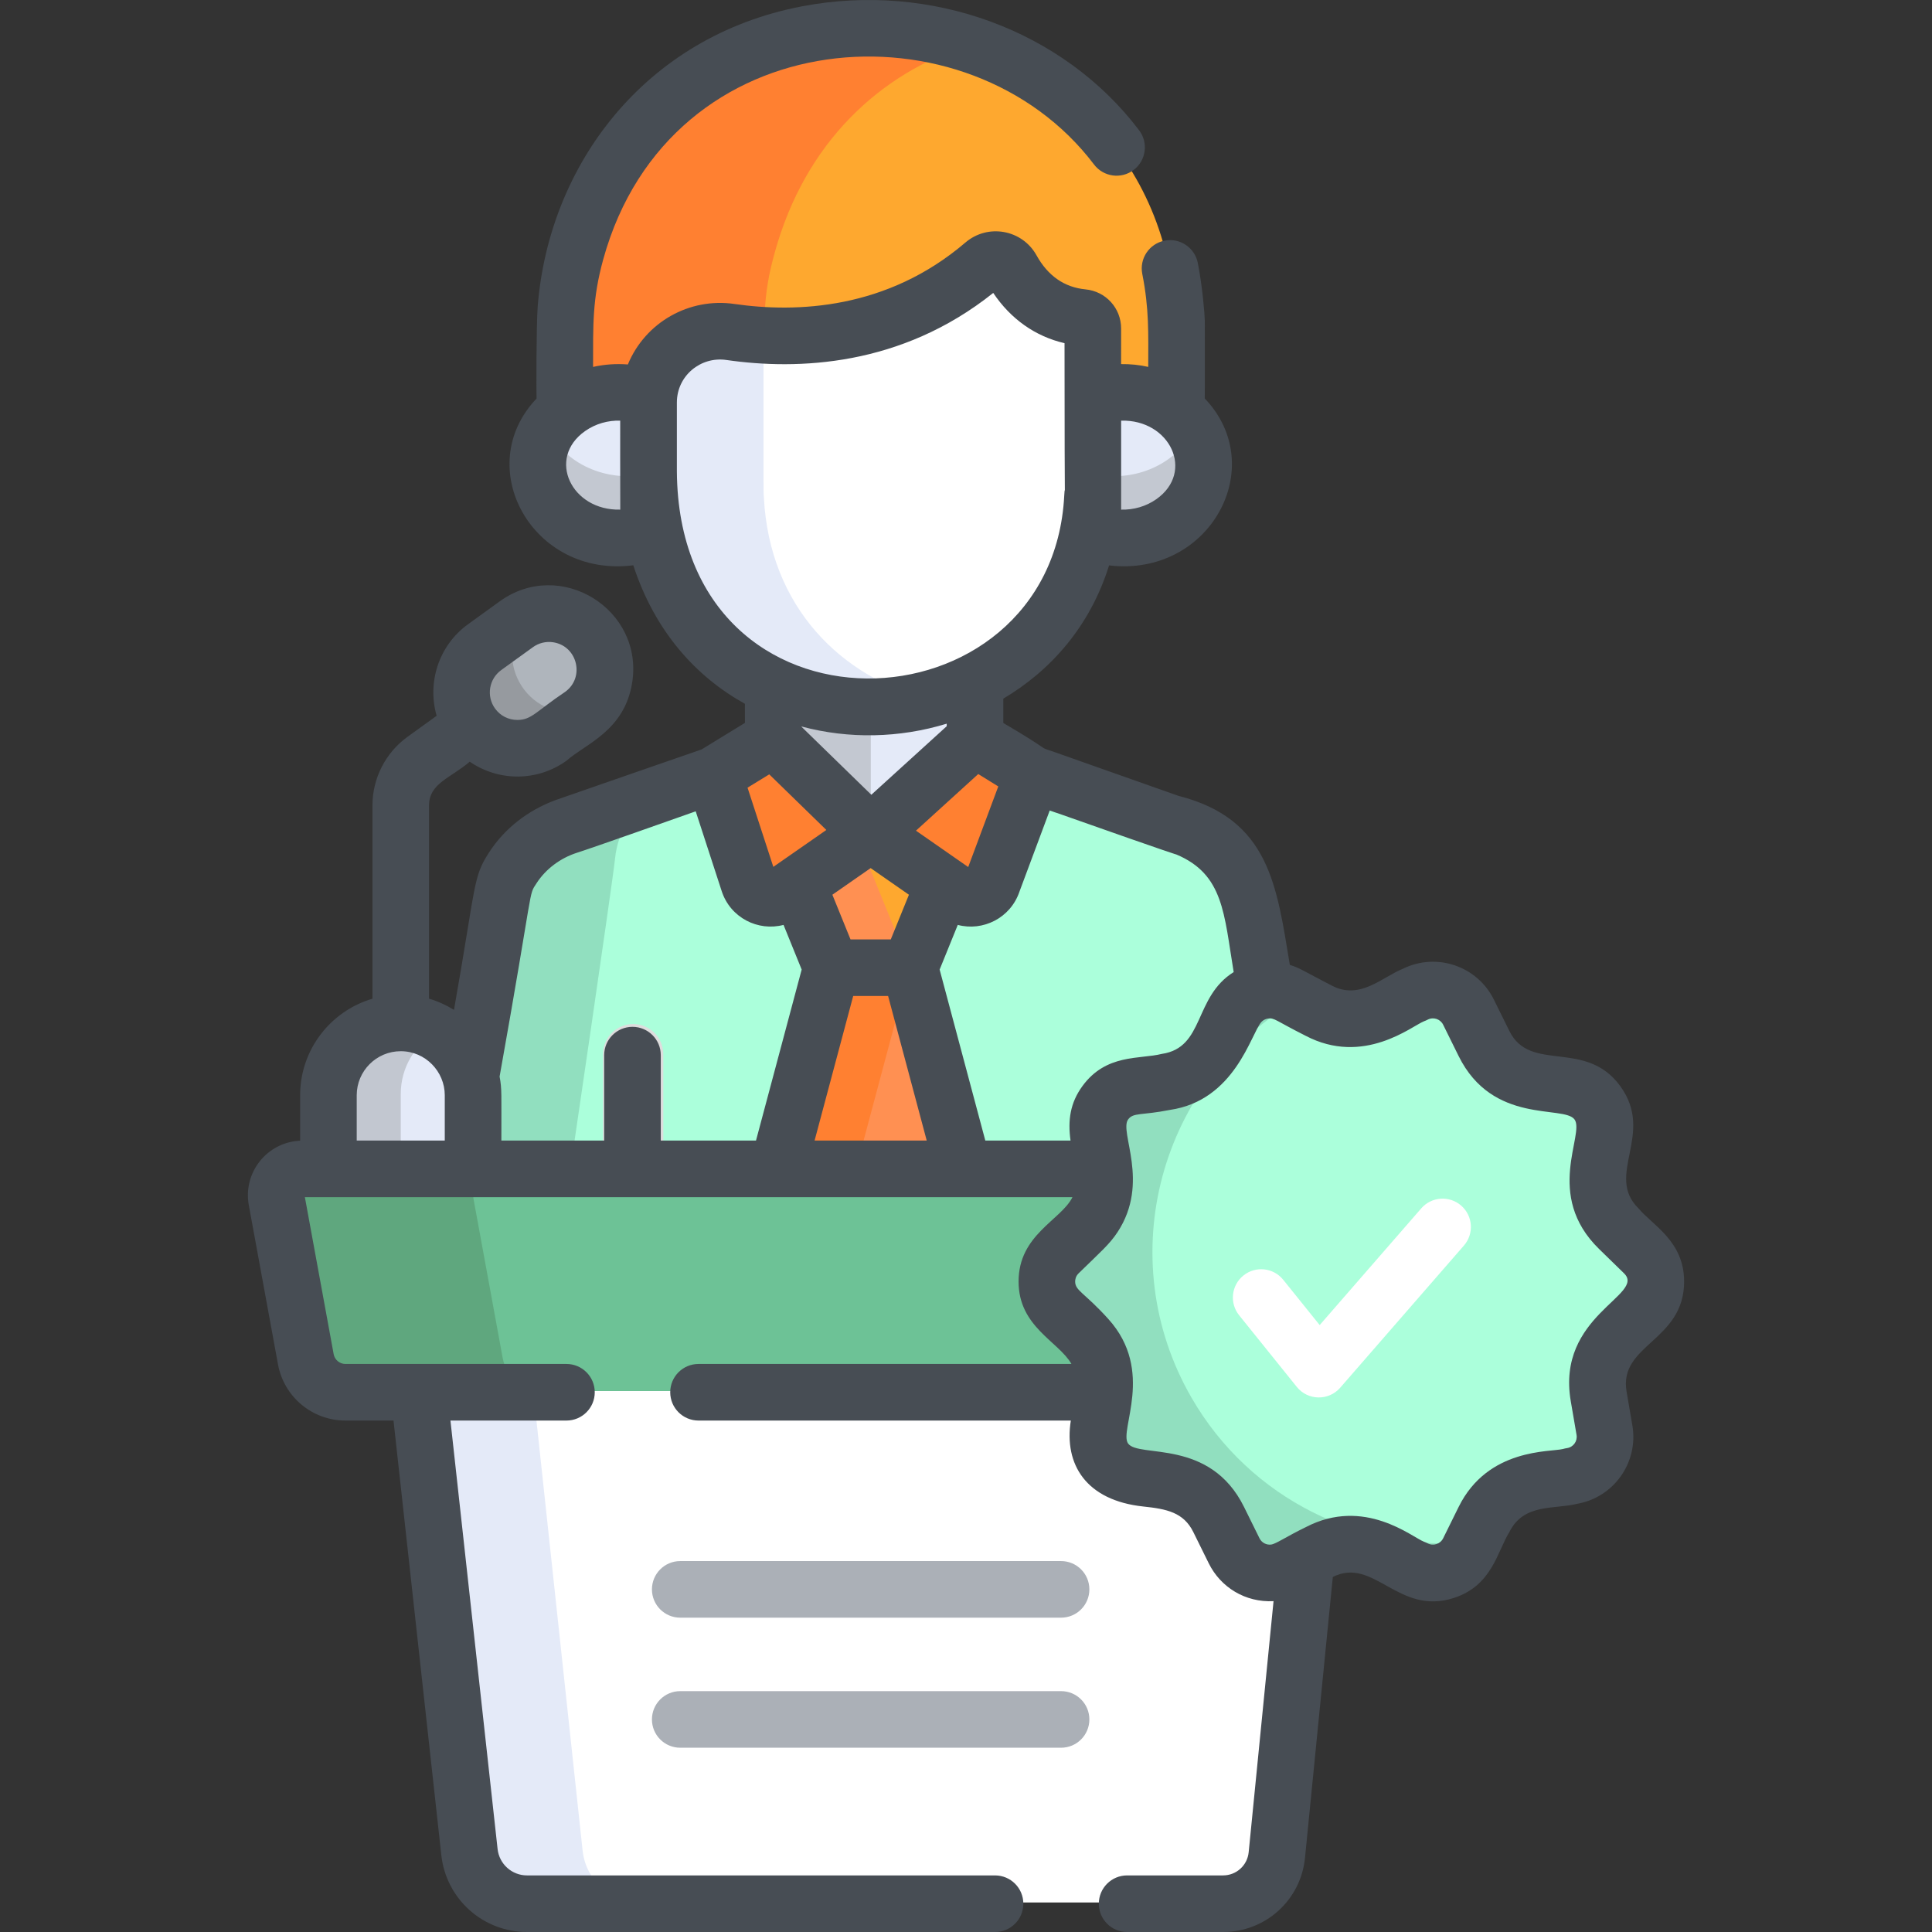 <?xml version="1.0" encoding="iso-8859-1"?>
<!-- Generator: Adobe Illustrator 19.0.0, SVG Export Plug-In . SVG Version: 6.00 Build 0)  -->
<svg version="1.1" id="Capa_1" xmlns="http://www.w3.org/2000/svg" xmlns:xlink="http://www.w3.org/1999/xlink" x="0px" y="0px"
	 viewBox="0 0 512.001 512.001" style="enable-background:new 0 0 512.001 512.001;" xml:space="preserve">
<rect x="0" y="0" width="512.001" height="512.001" fill="#333333" stroke="none"/>
<path style="fill:#FEA82F;" d="M311.533,84.367C306.907-6.914,177.159-21.108,152.847,66.978
	c-3.556,12.928-2.994,20.029-2.955,47.921h161.759C311.657,86.409,311.654,86.77,311.533,84.367z"/>
<path style="fill:#FF8031;" d="M205.3,66.978c8.133-29.468,28.071-47.472,51.171-54.991
	c-50.536-16.094-102.042,15.689-106.28,70.062c-0.283,3.579-0.315,21.865-0.3,32.849h52.453
	C202.301,83.624,202.101,78.611,205.3,66.978z"/>
<path style="fill:#ABFFDB;" d="M342.806,312.437l-10.008-64.497c-1.626-8.225-2.554-21.903-18.309-28.526
	c-1.471-0.617-4.82-1.541-4.752-1.521c-69.096-24.408-5.507-1.946-36.066-12.705l-15.307-9.477v-18.217
	c-16.424,8.268-36.58,8.903-53.362,1.15l0.011,17.068l-15.739,9.642l-8.11,2.789h-0.018l0.003,0.005
	c-0.103,0.036-33.275,11.781-31.137,10.819c-8.719,3.257-16.092,10.422-17.123,20.455c-0.65,6.328-12.23,73.015-12.23,73.015
	h222.146V312.437z"/>
<path style="fill:#91DFBF;" d="M172.344,211.261c-22.727,8.02-22.456,7.761-22.331,7.705c-8.719,3.257-16.091,10.421-17.123,20.455
	c-0.65,6.328-12.23,73.015-12.23,73.015h30.118c0,0,11.58-78.687,12.23-85.014C163.709,220.601,167.184,215.249,172.344,211.261z"/>
<path style="fill:#E4EAF8;" d="M230.771,220.799l31.08-22.929l0,0l-3.486-2.159v-18.217c-16.424,8.268-36.58,8.903-53.362,1.15
	l0.011,17.068l-3.524,2.159L230.771,220.799z"/>
<path style="fill:#C3C8D1;" d="M230.771,220.799v-36.725c-8.843,0.068-17.697-1.701-25.769-5.431l0.011,17.068l-3.524,2.159
	L230.771,220.799z"/>
<path style="fill:#DDDDDD;" d="M175.785,279.37c0-4.414-3.578-7.991-7.991-7.991s-7.991,3.577-7.991,7.991v30.068h15.983V279.37z"/>
<g>
	<path style="fill:#FF8031;" d="M205.013,195.711l25.758,25.088L207.78,236.8c-3.355,2.335-8.012,0.771-9.278-3.116l-9.227-28.331
		L205.013,195.711z"/>
	<path style="fill:#FF8031;" d="M258.365,195.711l-27.594,25.088l22.991,16.001c3.355,2.335,8.012,0.771,9.278-3.116l10.63-28.496
		L258.365,195.711z"/>
</g>
<path style="fill:#FF9052;" d="M241.133,256.253c-7.247,0-13.475,0-20.723,0l-14.219,53.228c15.646,0,33.514,0,49.16,0
	L241.133,256.253z"/>
<path style="fill:#FEA82F;" d="M230.771,220.799l-19.303,13.433l8.94,22.019c7.247,0,13.475,0,20.723,0l8.941-22.019
	L230.771,220.799z"/>
<path style="fill:#FF8031;" d="M241.133,256.253c-7.247,0-13.475,0-20.723,0l-14.219,53.228h20.739l14.211-53.198L241.133,256.253z"
	/>
<path style="fill:#FF9052;" d="M227.638,222.979l-16.17,11.253l8.941,22.019c7.247,0,13.475,0,20.722,0l0.008-0.02L227.638,222.979z
	"/>
<g>
	<path style="fill:#E4EAF8;" d="M174.182,105.491c-14.04-5.004-30.346,4.302-30.346,17.876c0,13.571,16.305,22.88,30.346,17.876
		L174.182,105.491L174.182,105.491z"/>
	<path style="fill:#E4EAF8;" d="M287.388,105.491c14.04-5.004,30.347,4.302,30.347,17.876c0,13.571-16.305,22.88-30.347,17.876
		V105.491z"/>
</g>
<g>
	<path style="fill:#C3C8D1;" d="M145.996,115.155c-8.796,15.755,10.132,32.522,28.186,26.089v-16.426
		C163.222,128.724,150.884,123.909,145.996,115.155z"/>
	<path style="fill:#C3C8D1;" d="M287.388,124.817v16.426c18.067,6.438,36.977-10.342,28.186-26.089
		C310.686,123.908,298.349,128.723,287.388,124.817z"/>
</g>
<path style="fill:#FFFFFF;" d="M286.865,84.341c1.498,0.145,2.65,1.387,2.65,2.892c0,49.448,0.032,42.219-0.083,44.518
	c-3.361,66.302-97.601,76.611-115.261,12.63c-0.973-3.538-1.608-6.841-1.928-10.947c-0.329-4.153-0.192-26.696-0.192-26.623
	c0-11.516,10.22-20.301,21.617-18.657c17.951,2.591,44.153,1.585,67.016-17.959c2.35-2.008,5.915-1.36,7.414,1.343
	C270.931,76.64,276.564,83.346,286.865,84.341z"/>
<path style="fill:#E4EAF8;" d="M202.43,131.75c-0.114-2.271-0.084,4.747-0.083-42.722c-3.054-0.176-5.962-0.483-8.678-0.875
	c-11.397-1.645-21.617,7.14-21.617,18.657c0-0.072-0.137,22.47,0.192,26.623c2.899,37.183,36.973,61.26,73.688,51.886
	C223.293,179.541,203.92,161.159,202.43,131.75z"/>
<path style="fill:#AFB5BC;" d="M137.12,197.973c-14.318,0-20.299-18.41-8.675-26.801l8.396-6.063
	c6.625-4.783,15.879-3.294,20.663,3.336c4.785,6.627,3.291,15.879-3.336,20.663C147.548,193.286,144.34,197.973,137.12,197.973z"/>
<path style="fill:#969A9F;" d="M140.112,163.343c-3.001,1.177-3.781,2.3-11.667,7.829c-11.591,8.368-5.672,26.802,8.675,26.802
	c3.002,0,6.034-0.911,8.652-2.802c8.098-5.933,8.586-6.005,10.206-7.627C141.137,193.336,128.881,174.638,140.112,163.343z"/>
<path style="fill:#E4EAF8;" d="M125.368,312.437v-22.509c0-10.585-8.581-19.167-19.167-19.167s-19.167,8.581-19.167,19.167v22.51
	h38.333V312.437z"/>
<path style="fill:#C2C7D0;" d="M115.785,273.346c-12.645-7.325-28.75,1.741-28.75,16.582v22.509h19.167v-22.509
	C106.202,282.837,110.061,276.662,115.785,273.346z"/>
<path style="fill:#FFFFFF;" d="M111.003,365.64l13.409,124.872c0.856,7.779,7.428,13.669,15.256,13.669h184.447
	c7.366,0,13.533-5.586,14.259-12.917l7.773-81.503l3.475-44.123C329.569,365.64,117.659,365.64,111.003,365.64z"/>
<path style="fill:#E4EAF8;" d="M154.41,490.512L141.001,365.64h-29.998l13.409,124.872c0.856,7.779,7.428,13.669,15.256,13.669
	h29.998C161.838,504.181,155.266,498.292,154.41,490.512z"/>
<path style="fill:#6DC296;" d="M288.612,346.828c-4.243-4.135-4.244-10.941,0-15.076c3.546-4.921,13.404-8.37,12.024-22.315H80.213
	c-4.382,0-7.691,3.972-6.901,8.281l7.734,42.177c0.929,5.066,5.344,8.744,10.493,8.744H300.7
	C301.823,355.272,292.209,351.72,288.612,346.828z"/>
<path style="fill:#5FA77E;" d="M133.219,359.895l-7.734-42.177c-0.79-4.31,2.52-8.281,6.9-8.281H80.213
	c-4.382,0-7.691,3.972-6.9,8.281l7.734,42.177c0.929,5.066,5.344,8.744,10.493,8.744h52.173
	C138.563,368.64,134.148,364.961,133.219,359.895z"/>
<path style="fill:#ABFFDB;" d="M435.622,331.753l-6.606-6.44c-9.57-9.326-3.949-20.703-3.823-25.403
	c1-5.828-2.987-11.343-8.861-12.197c-4.482-1.322-17.176,0.424-23.058-11.497l-4.091-8.288c-2.622-5.313-9.094-7.416-14.339-4.659
	c-4.404,1.564-13.622,10.426-25.388,4.24l-8.065-4.24c-5.172-2.718-11.685-0.718-14.339,4.659
	c-2.672,3.903-4.933,16.557-18.106,18.471l-9.043,1.314c-5.865,0.852-9.863,6.359-8.862,12.197
	c0.124,4.63,5.693,16.129-3.822,25.402l-6.606,6.44c-4.244,4.135-4.243,10.942,0,15.076l6.606,6.439
	c9.568,9.327,3.949,20.703,3.823,25.403c-1.002,5.841,2.999,11.345,8.862,12.197c4.474,1.32,17.175-0.423,23.058,11.497l4.091,8.288
	c1.869,3.787,5.643,5.875,9.454,5.875c4.069,0,5.943-2.064,12.949-5.456c11.844-6.228,20.854,2.629,25.388,4.24
	c5.235,2.752,11.711,0.664,14.339-4.659l4.091-8.288c5.917-11.989,18.485-10.147,23.058-11.497
	c5.864-0.852,9.864-6.357,8.861-12.197l-1.531-8.927c-2.262-13.19,9.012-19.087,11.96-22.915
	C439.865,342.694,439.866,335.887,435.622,331.753z"/>
<path style="fill:#91DFBF;" d="M315.766,370.411c-21.324-36.934-8.706-84.315,28.498-105.631l-2.874-1.511
	c-5.172-2.718-11.685-0.718-14.338,4.659c-2.672,3.903-4.933,16.557-18.106,18.471l-9.043,1.314
	c-5.865,0.852-9.863,6.359-8.862,12.197c0.124,4.63,5.693,16.129-3.823,25.402l-6.606,6.44c-4.244,4.135-4.243,10.942,0,15.076
	l6.606,6.439c9.568,9.327,3.949,20.703,3.823,25.403c-1.002,5.841,2.999,11.345,8.862,12.197c4.474,1.32,17.175-0.424,23.058,11.497
	l4.091,8.288c1.869,3.787,5.643,5.875,9.454,5.875c4.069,0,5.943-2.064,12.949-5.456c11.844-6.228,20.854,2.629,25.388,4.24
	c5.235,2.752,11.711,0.664,14.339-4.659l0.985-1.995C360.952,411.495,331.4,397.488,315.766,370.411z"/>
<path style="fill:#FFFFFF;" d="M387.226,319.498c-3.125-2.719-7.861-2.391-10.58,0.733l-26.916,30.929l-9.661-12.002
	c-2.599-3.228-7.319-3.737-10.545-1.14c-3.227,2.598-3.736,7.318-1.14,10.545l15.279,18.981c2.928,3.636,8.433,3.742,11.499,0.221
	l32.797-37.687C390.678,326.953,390.349,322.216,387.226,319.498z"/>
<g>
	<path style="fill:#ABB0B7;" d="M281.196,413.702H180.27c-4.143,0-7.499,3.357-7.499,7.499c0,4.143,3.357,7.499,7.499,7.499h100.926
		c4.143,0,7.499-3.357,7.499-7.499C288.695,417.059,285.339,413.702,281.196,413.702z"/>
	<path style="fill:#ABB0B7;" d="M281.196,448.169H180.27c-4.143,0-7.499,3.357-7.499,7.499c0,4.143,3.357,7.499,7.499,7.499h100.926
		c4.143,0,7.499-3.357,7.499-7.499C288.695,451.525,285.339,448.169,281.196,448.169z"/>
</g>
<path style="fill:#474D54;" d="M434.25,320.262c-9.062-8.831,4.417-19.658-4.848-32.41c-9.202-12.665-23.855-3.388-29.405-14.635
	l-4.091-8.287c-4.419-8.952-15.208-12.582-24.105-8.206c-5.516,2.209-11.392,8.397-18.856,4.469
	c-7.506-3.848-8.359-4.637-11.123-5.487c-3.474-20.846-5.337-38.654-29.531-44.801l-33.445-11.814
	c-0.043-0.015-0.087-0.03-0.13-0.044l-0.117-0.042l-0.001,0.003c-3.599-1.178,0.515,0.344-12.711-7.412v-6.449
	c12.543-7.423,23.005-19.161,28.027-35.309c26.646,3.154,42.662-26.123,25.36-44.241c0.047-0.831,0.018-19.844,0.01-20.673
	c-0.013-1.407-0.613-8.97-1.851-15.242c-0.801-4.063-4.748-6.711-8.809-5.907c-4.064,0.802-6.708,4.746-5.907,8.809
	c1.85,9.372,1.581,15.763,1.58,24.645c-2.352-0.527-4.764-0.776-7.188-0.74l-0.001-9.439c0-5.388-4.055-9.842-9.432-10.363
	c-0.001,0-0.002,0-0.004-0.001c-5.589-0.539-9.953-3.569-12.972-9.006c-3.817-6.871-12.916-8.485-18.862-3.406
	c-20.774,17.76-44.761,18.653-61.224,16.277c-11.885-1.723-23.563,4.773-28.225,16.034c-3.105-0.247-6.214-0.025-9.221,0.651
	c0.026-11.146-0.234-17.858,2.691-28.491c17.645-63.923,96.922-68.939,130.066-25.157c2.499,3.302,7.2,3.954,10.505,1.453
	c3.303-2.499,3.953-7.202,1.454-10.505C281.813,8.021,246.716-4.872,212.483,1.688c-41.74,7.998-67.075,42.193-69.989,79.573
	c-0.372,4.698-0.371,23.197-0.301,24.361c-17.316,18.183-1.108,47.576,25.639,44.188c5.747,17.604,16.675,29.559,29.577,36.7
	l0.004,5.064l-11.488,7.037c-0.103,0.036-37.516,12.981-38.758,13.443c-7.428,2.775-13.506,7.571-17.576,13.871
	c-4.303,6.659-3.33,8.029-9.281,41.708c-2.036-1.275-4.255-2.281-6.608-2.972v-51.232c0-5.819,5.649-7.192,10.781-11.572
	c7.719,5.297,17.955,5.293,25.68-0.286c4.9-4.393,15.295-7.826,17.357-20.588c3.152-19.526-19.021-33.22-35.067-21.634l-8.397,6.063
	c-7.832,5.656-10.876,15.486-8.341,24.277l-7.721,5.576c-5.817,4.201-9.289,10.991-9.289,18.166v51.232
	c-11.063,3.249-19.167,13.485-19.167,25.585v12.048c-8.871,0.412-15.174,8.515-13.601,17.097l7.734,42.177
	c1.582,8.628,9.097,14.892,17.87,14.892h12.744l12.674,115.192c1.275,11.601,11.039,20.349,22.71,20.349h124.028
	c4.143,0,7.499-3.357,7.499-7.499c0-4.143-3.357-7.499-7.499-7.499H139.668c-4.01,0-7.362-3.005-7.801-6.989l-12.494-113.553
	c7.137,0,23.612,0,30.743,0c4.143,0,7.499-3.357,7.499-7.499c0-4.143-3.357-7.499-7.499-7.499c-6.933,0-51.288,0-58.575,0
	c-1.53,0-2.841-1.093-3.117-2.598l-7.63-41.605c0.137,0,166.106,0.02,203.419,0c-3.015,6.1-14.281,9.914-14.281,22.351
	c0,0.001,0,0.001,0,0.002c0,12.022,10.528,15.803,14.016,21.85h-98.834c-4.143,0-7.499,3.357-7.499,7.499
	c0,4.143,3.357,7.499,7.499,7.499h98.664c-1.848,11.678,4.106,21.177,19.208,22.778c6.125,0.649,10.66,1.515,13.252,6.766
	l4.091,8.288c3.132,6.345,9.674,10.416,17.171,10.029l-6.588,66.524c-0.347,3.51-3.269,6.156-6.795,6.156h-25.421
	c-4.143,0-7.499,3.357-7.499,7.499c0,4.143,3.357,7.499,7.499,7.499h25.421c11.273,0,20.611-8.459,21.722-19.677l7.369-74.417
	c10.931-5.471,17.312,10.362,32.112,5.555c10.168-3.306,11.512-12.417,14.681-17.457c3.786-7.67,11.981-5.972,17.911-7.473
	c9.758-1.69,16.367-10.956,14.676-20.807l-1.53-8.927c-2.155-12.559,15.25-13.315,15.25-29.187
	C446.304,328.929,437.982,324.734,434.25,320.262z M297.114,135.038c0-0.925,0-1.234,0-1.233c0-2.258,0-8.196,0-22.33
	c12.931-0.357,19.598,13.566,9.335,20.81c-2.725,1.921-6.006,2.857-9.335,2.771C297.114,135.049,297.114,135.044,297.114,135.038z
	 M155.044,114.246c2.796-1.971,6.12-2.868,9.315-2.772c-0.019,6.667,0,11.897,0.021,23.581
	C151.431,135.388,144.794,121.474,155.044,114.246z M132.834,177.573l8.397-6.063c1.541-1.113,3.463-1.607,5.438-1.289
	c6.391,1.031,8.364,9.334,3.109,13.127c-7.642,5.116-8.872,7.445-12.657,7.445c-2.38,0-4.542-1.105-5.932-3.029
	C128.833,184.502,129.571,179.93,132.834,177.573z M117.869,302.259H94.535v-12.011c0-6.434,5.234-11.667,11.667-11.667
	c6.563,0,11.667,5.405,11.667,11.667V302.259z M179.379,125c0-5.858,0-8.71,0-18.33c0-7.103,6.311-12.251,13.096-11.276
	c18.918,2.732,46.287,1.755,70.744-17.765c4.644,6.932,11.187,11.537,18.893,13.315c0.008,54.439,0.237,34.108-0.073,40.343
	C278.818,194.798,179.952,199.255,179.379,125z M230.911,210.622l-18.498-18.017v-0.077c12.511,3.353,25.943,3.09,38.476-0.749
	v0.678L230.911,210.622z M240.876,237.114l-4.808,11.838h-10.672l-4.807-11.838l10.143-7.059
	C231.57,230.638,238.891,235.733,240.876,237.114z M218.993,219.951c-13.047,9.08-11.864,8.256-14.052,9.779l-6.836-20.989
	l5.758-3.527L218.993,219.951z M259.25,205.128l5.306,3.285l-7.968,21.362c-2.36-1.643-13.745-9.566-13.846-9.637L259.25,205.128z
	 M200.348,302.259h-25.235v-22.637c0-4.143-3.357-7.499-7.499-7.499s-7.499,3.357-7.499,7.499v22.637h-27.247
	c-0.011-12.421,0.167-13.595-0.468-16.958c9.285-51.874,7.531-47.739,9.79-51.235c2.496-3.862,6.401-6.677,10.638-8.054
	c4.682-1.496,25.779-8.971,31.544-11.004l6.886,21.146c2.309,7.089,9.661,10.732,16.39,8.955l4.806,11.836L200.348,302.259z
	 M215.873,302.259l10.234-38.308h9.251l10.233,38.308H215.873z M283.703,302.259h-22.585l-12.105-45.314l4.806-11.835
	c6.663,1.76,13.954-1.796,16.331-8.776l8.037-21.546c1.547,0.539,1.614,0.579,2.147,0.735c32.379,11.433,31.393,10.917,31.36,10.902
	c0.003,0.001,0.014,0.006,0.044,0.019c12.562,5.281,12.623,15.693,15.202,31.168c-10.669,6.658-7.633,20.024-19.069,21.686
	c-5.788,1.465-14.737-0.115-21.037,8.556C283.622,292.271,282.945,296.874,283.703,302.259z M416.271,371.333l1.531,8.927
	c0.287,1.676-0.849,3.262-2.55,3.509c-0.353,0.051-0.687,0.123-1.028,0.225c-3.286,0.873-19.916-0.35-27.677,15.374l-4.091,8.288
	c-0.758,1.537-2.618,2.132-4.125,1.34c-0.315-0.166-0.631-0.306-0.968-0.425c-3.155-1.209-15.797-11.931-31.283-3.876
	c-5.314,2.58-7.926,4.473-9.239,4.633c-1.167,0.144-2.457-0.437-3.066-1.672l-4.091-8.288
	c-9.035-18.306-27.879-12.901-30.723-16.814c-2.513-3.461,7.231-19.181-5.233-32.996c-6.337-7.017-8.801-7.475-8.802-9.945
	c0-0.476,0.119-1.389,0.918-2.167c5.812-5.682,8.186-7.665,10.342-10.954c8.651-13.215,0.348-26.477,2.775-29.821
	c1.375-1.894,3.531-1.032,11.06-2.529c17.299-2.513,21.498-20.192,24.219-23.255c0.481-0.54,1.107-0.852,1.757-0.961
	c1.709-0.284,2.135,0.607,9.966,4.544c15.423,8.106,28.196-2.56,31.389-3.813c0.336-0.119,0.663-0.263,0.979-0.429
	c1.511-0.793,3.369-0.193,4.125,1.341l4.091,8.286c9.038,18.316,27.916,12.937,30.721,16.814c2.827,3.881-8.15,20.045,6.513,34.334
	l6.605,6.44v0.001C436.265,343.163,412.37,348.586,416.271,371.333z"/>
<g>
</g>
<g>
</g>
<g>
</g>
<g>
</g>
<g>
</g>
<g>
</g>
<g>
</g>
<g>
</g>
<g>
</g>
<g>
</g>
<g>
</g>
<g>
</g>
<g>
</g>
<g>
</g>
<g>
</g>
</svg>
